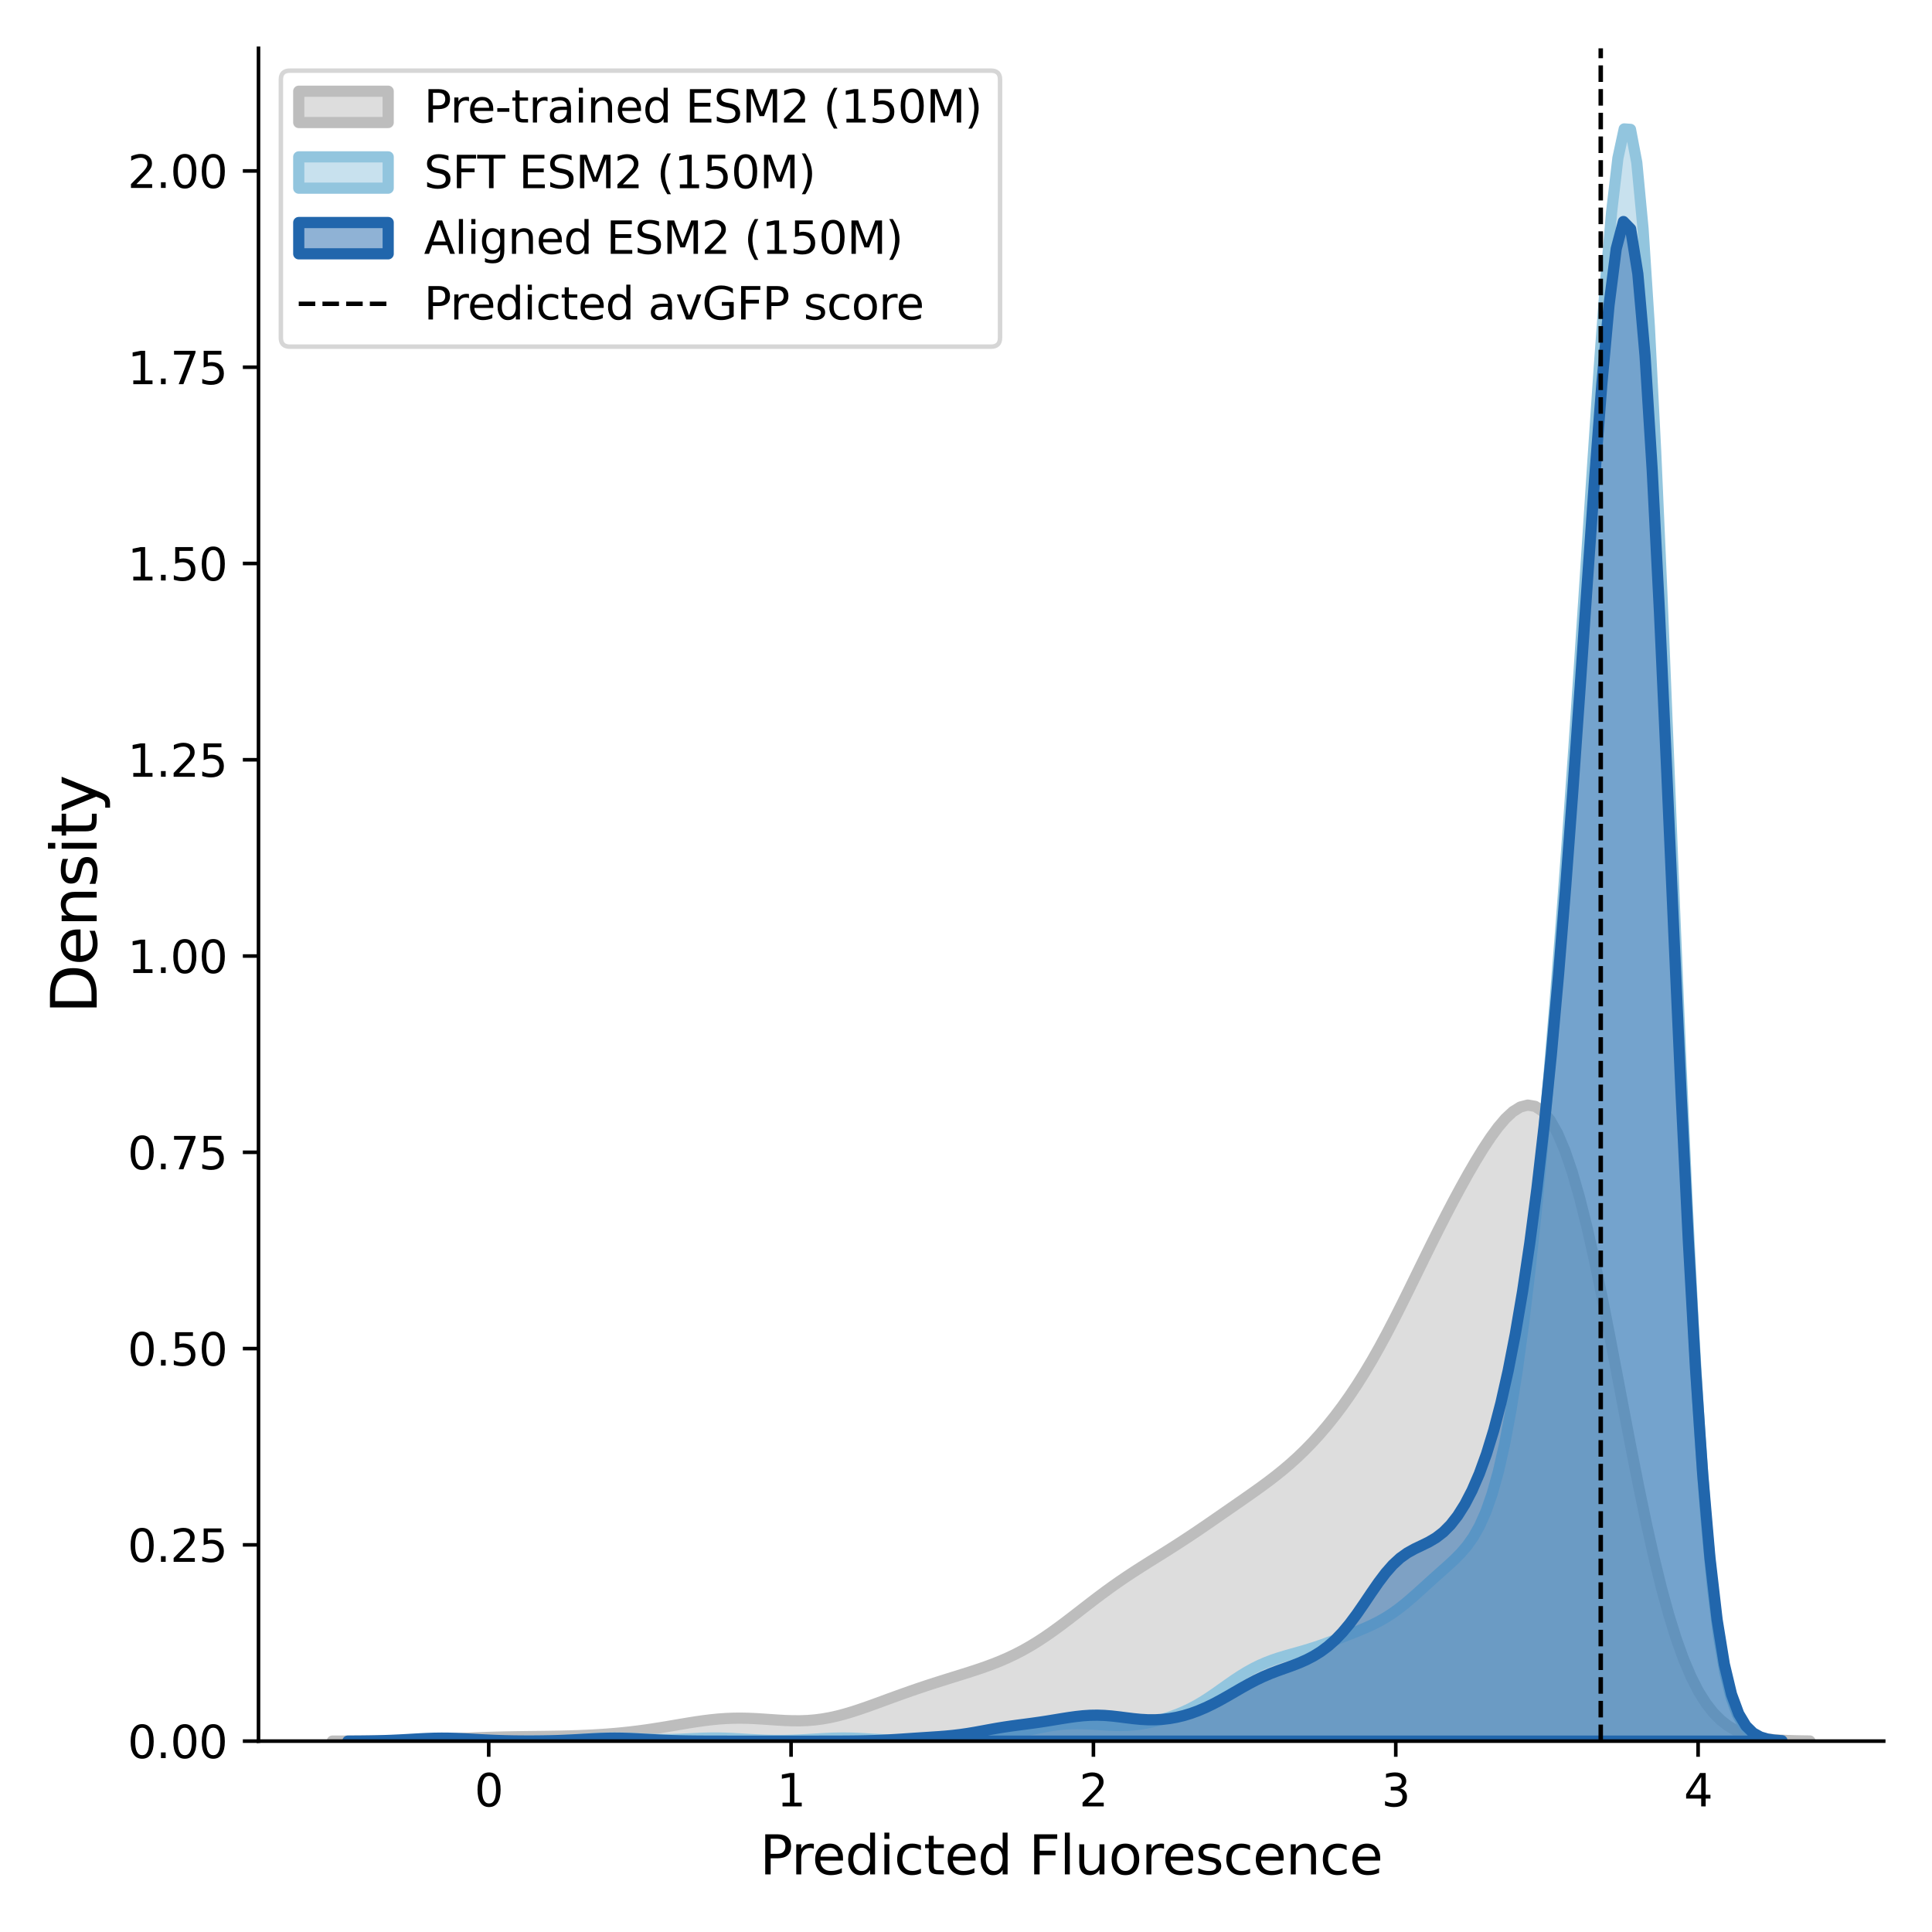 <?xml version="1.0" encoding="utf-8" standalone="no"?>
<!DOCTYPE svg PUBLIC "-//W3C//DTD SVG 1.1//EN"
  "http://www.w3.org/Graphics/SVG/1.1/DTD/svg11.dtd">
<svg xmlns:xlink="http://www.w3.org/1999/xlink" width="432pt" height="432pt" viewBox="0 0 432 432" xmlns="http://www.w3.org/2000/svg" version="1.1">
 <defs>
  <style type="text/css">*{stroke-linejoin: round; stroke-linecap: butt}</style>
 </defs>
 <g id="figure_1">
  <g id="patch_1">
   <path d="M 0 432 
L 432 432 
L 432 0 
L 0 0 
z
" style="fill: #ffffff"/>
  </g>
  <g id="axes_1">
   <g id="patch_2">
    <path d="M 57.8 389.32 
L 421.2 389.32 
L 421.2 10.8 
L 57.8 10.8 
z
" style="fill: #ffffff"/>
   </g>
   <g id="PolyCollection_1">
    <defs>
     <path id="m5c0a261751" d="M 74.318 -42.685 
L 74.318 -42.68 
L 75.978 -42.68 
L 77.638 -42.68 
L 79.299 -42.68 
L 80.959 -42.68 
L 82.619 -42.68 
L 84.279 -42.68 
L 85.939 -42.68 
L 87.599 -42.68 
L 89.259 -42.68 
L 90.919 -42.68 
L 92.579 -42.68 
L 94.24 -42.68 
L 95.9 -42.68 
L 97.56 -42.68 
L 99.22 -42.68 
L 100.88 -42.68 
L 102.54 -42.68 
L 104.2 -42.68 
L 105.86 -42.68 
L 107.521 -42.68 
L 109.181 -42.68 
L 110.841 -42.68 
L 112.501 -42.68 
L 114.161 -42.68 
L 115.821 -42.68 
L 117.481 -42.68 
L 119.141 -42.68 
L 120.802 -42.68 
L 122.462 -42.68 
L 124.122 -42.68 
L 125.782 -42.68 
L 127.442 -42.68 
L 129.102 -42.68 
L 130.762 -42.68 
L 132.422 -42.68 
L 134.082 -42.68 
L 135.743 -42.68 
L 137.403 -42.68 
L 139.063 -42.68 
L 140.723 -42.68 
L 142.383 -42.68 
L 144.043 -42.68 
L 145.703 -42.68 
L 147.363 -42.68 
L 149.024 -42.68 
L 150.684 -42.68 
L 152.344 -42.68 
L 154.004 -42.68 
L 155.664 -42.68 
L 157.324 -42.68 
L 158.984 -42.68 
L 160.644 -42.68 
L 162.304 -42.68 
L 163.965 -42.68 
L 165.625 -42.68 
L 167.285 -42.68 
L 168.945 -42.68 
L 170.605 -42.68 
L 172.265 -42.68 
L 173.925 -42.68 
L 175.585 -42.68 
L 177.246 -42.68 
L 178.906 -42.68 
L 180.566 -42.68 
L 182.226 -42.68 
L 183.886 -42.68 
L 185.546 -42.68 
L 187.206 -42.68 
L 188.866 -42.68 
L 190.526 -42.68 
L 192.187 -42.68 
L 193.847 -42.68 
L 195.507 -42.68 
L 197.167 -42.68 
L 198.827 -42.68 
L 200.487 -42.68 
L 202.147 -42.68 
L 203.807 -42.68 
L 205.468 -42.68 
L 207.128 -42.68 
L 208.788 -42.68 
L 210.448 -42.68 
L 212.108 -42.68 
L 213.768 -42.68 
L 215.428 -42.68 
L 217.088 -42.68 
L 218.749 -42.68 
L 220.409 -42.68 
L 222.069 -42.68 
L 223.729 -42.68 
L 225.389 -42.68 
L 227.049 -42.68 
L 228.709 -42.68 
L 230.369 -42.68 
L 232.029 -42.68 
L 233.69 -42.68 
L 235.35 -42.68 
L 237.01 -42.68 
L 238.67 -42.68 
L 240.33 -42.68 
L 241.99 -42.68 
L 243.65 -42.68 
L 245.31 -42.68 
L 246.971 -42.68 
L 248.631 -42.68 
L 250.291 -42.68 
L 251.951 -42.68 
L 253.611 -42.68 
L 255.271 -42.68 
L 256.931 -42.68 
L 258.591 -42.68 
L 260.251 -42.68 
L 261.912 -42.68 
L 263.572 -42.68 
L 265.232 -42.68 
L 266.892 -42.68 
L 268.552 -42.68 
L 270.212 -42.68 
L 271.872 -42.68 
L 273.532 -42.68 
L 275.193 -42.68 
L 276.853 -42.68 
L 278.513 -42.68 
L 280.173 -42.68 
L 281.833 -42.68 
L 283.493 -42.68 
L 285.153 -42.68 
L 286.813 -42.68 
L 288.474 -42.68 
L 290.134 -42.68 
L 291.794 -42.68 
L 293.454 -42.68 
L 295.114 -42.68 
L 296.774 -42.68 
L 298.434 -42.68 
L 300.094 -42.68 
L 301.754 -42.68 
L 303.415 -42.68 
L 305.075 -42.68 
L 306.735 -42.68 
L 308.395 -42.68 
L 310.055 -42.68 
L 311.715 -42.68 
L 313.375 -42.68 
L 315.035 -42.68 
L 316.696 -42.68 
L 318.356 -42.68 
L 320.016 -42.68 
L 321.676 -42.68 
L 323.336 -42.68 
L 324.996 -42.68 
L 326.656 -42.68 
L 328.316 -42.68 
L 329.976 -42.68 
L 331.637 -42.68 
L 333.297 -42.68 
L 334.957 -42.68 
L 336.617 -42.68 
L 338.277 -42.68 
L 339.937 -42.68 
L 341.597 -42.68 
L 343.257 -42.68 
L 344.918 -42.68 
L 346.578 -42.68 
L 348.238 -42.68 
L 349.898 -42.68 
L 351.558 -42.68 
L 353.218 -42.68 
L 354.878 -42.68 
L 356.538 -42.68 
L 358.198 -42.68 
L 359.859 -42.68 
L 361.519 -42.68 
L 363.179 -42.68 
L 364.839 -42.68 
L 366.499 -42.68 
L 368.159 -42.68 
L 369.819 -42.68 
L 371.479 -42.68 
L 373.14 -42.68 
L 374.8 -42.68 
L 376.46 -42.68 
L 378.12 -42.68 
L 379.78 -42.68 
L 381.44 -42.68 
L 383.1 -42.68 
L 384.76 -42.68 
L 386.421 -42.68 
L 388.081 -42.68 
L 389.741 -42.68 
L 391.401 -42.68 
L 393.061 -42.68 
L 394.721 -42.68 
L 396.381 -42.68 
L 398.041 -42.68 
L 399.701 -42.68 
L 401.362 -42.68 
L 403.022 -42.68 
L 404.682 -42.68 
L 404.682 -42.711 
L 404.682 -42.711 
L 403.022 -42.732 
L 401.362 -42.766 
L 399.701 -42.819 
L 398.041 -42.9 
L 396.381 -43.023 
L 394.721 -43.205 
L 393.061 -43.47 
L 391.401 -43.847 
L 389.741 -44.375 
L 388.081 -45.099 
L 386.421 -46.074 
L 384.76 -47.362 
L 383.1 -49.033 
L 381.44 -51.158 
L 379.78 -53.812 
L 378.12 -57.064 
L 376.46 -60.975 
L 374.8 -65.591 
L 373.14 -70.937 
L 371.479 -77.014 
L 369.819 -83.793 
L 368.159 -91.213 
L 366.499 -99.18 
L 364.839 -107.571 
L 363.179 -116.234 
L 361.519 -125.002 
L 359.859 -133.691 
L 358.198 -142.117 
L 356.538 -150.102 
L 354.878 -157.483 
L 353.218 -164.121 
L 351.558 -169.905 
L 349.898 -174.762 
L 348.238 -178.649 
L 346.578 -181.565 
L 344.918 -183.536 
L 343.257 -184.621 
L 341.597 -184.899 
L 339.937 -184.466 
L 338.277 -183.424 
L 336.617 -181.879 
L 334.957 -179.927 
L 333.297 -177.656 
L 331.637 -175.138 
L 329.976 -172.429 
L 328.316 -169.571 
L 326.656 -166.59 
L 324.996 -163.506 
L 323.336 -160.33 
L 321.676 -157.074 
L 320.016 -153.751 
L 318.356 -150.381 
L 316.696 -146.987 
L 315.035 -143.597 
L 313.375 -140.242 
L 311.715 -136.954 
L 310.055 -133.763 
L 308.395 -130.691 
L 306.735 -127.757 
L 305.075 -124.972 
L 303.415 -122.338 
L 301.754 -119.855 
L 300.094 -117.517 
L 298.434 -115.318 
L 296.774 -113.251 
L 295.114 -111.309 
L 293.454 -109.486 
L 291.794 -107.778 
L 290.134 -106.177 
L 288.474 -104.677 
L 286.813 -103.266 
L 285.153 -101.934 
L 283.493 -100.665 
L 281.833 -99.444 
L 280.173 -98.258 
L 278.513 -97.093 
L 276.853 -95.938 
L 275.193 -94.786 
L 273.532 -93.636 
L 271.872 -92.487 
L 270.212 -91.343 
L 268.552 -90.208 
L 266.892 -89.087 
L 265.232 -87.985 
L 263.572 -86.902 
L 261.912 -85.839 
L 260.251 -84.791 
L 258.591 -83.753 
L 256.931 -82.716 
L 255.271 -81.669 
L 253.611 -80.604 
L 251.951 -79.511 
L 250.291 -78.382 
L 248.631 -77.216 
L 246.971 -76.01 
L 245.31 -74.769 
L 243.65 -73.501 
L 241.99 -72.217 
L 240.33 -70.929 
L 238.67 -69.652 
L 237.01 -68.403 
L 235.35 -67.196 
L 233.69 -66.043 
L 232.029 -64.954 
L 230.369 -63.938 
L 228.709 -62.998 
L 227.049 -62.134 
L 225.389 -61.343 
L 223.729 -60.62 
L 222.069 -59.957 
L 220.409 -59.344 
L 218.749 -58.769 
L 217.088 -58.223 
L 215.428 -57.696 
L 213.768 -57.178 
L 212.108 -56.662 
L 210.448 -56.142 
L 208.788 -55.612 
L 207.128 -55.071 
L 205.468 -54.515 
L 203.807 -53.945 
L 202.147 -53.361 
L 200.487 -52.765 
L 198.827 -52.159 
L 197.167 -51.549 
L 195.507 -50.943 
L 193.847 -50.347 
L 192.187 -49.774 
L 190.526 -49.234 
L 188.866 -48.741 
L 187.206 -48.304 
L 185.546 -47.935 
L 183.886 -47.641 
L 182.226 -47.427 
L 180.566 -47.291 
L 178.906 -47.23 
L 177.246 -47.234 
L 175.585 -47.29 
L 173.925 -47.384 
L 172.265 -47.497 
L 170.605 -47.612 
L 168.945 -47.713 
L 167.285 -47.785 
L 165.625 -47.817 
L 163.965 -47.802 
L 162.304 -47.737 
L 160.644 -47.621 
L 158.984 -47.457 
L 157.324 -47.253 
L 155.664 -47.016 
L 154.004 -46.754 
L 152.344 -46.476 
L 150.684 -46.193 
L 149.024 -45.911 
L 147.363 -45.638 
L 145.703 -45.379 
L 144.043 -45.138 
L 142.383 -44.918 
L 140.723 -44.72 
L 139.063 -44.544 
L 137.403 -44.39 
L 135.743 -44.257 
L 134.082 -44.144 
L 132.422 -44.048 
L 130.762 -43.969 
L 129.102 -43.903 
L 127.442 -43.851 
L 125.782 -43.809 
L 124.122 -43.776 
L 122.462 -43.749 
L 120.802 -43.727 
L 119.141 -43.708 
L 117.481 -43.688 
L 115.821 -43.665 
L 114.161 -43.639 
L 112.501 -43.606 
L 110.841 -43.566 
L 109.181 -43.518 
L 107.521 -43.463 
L 105.86 -43.402 
L 104.2 -43.335 
L 102.54 -43.266 
L 100.88 -43.195 
L 99.22 -43.125 
L 97.56 -43.058 
L 95.9 -42.995 
L 94.24 -42.938 
L 92.579 -42.887 
L 90.919 -42.843 
L 89.259 -42.806 
L 87.599 -42.776 
L 85.939 -42.751 
L 84.279 -42.732 
L 82.619 -42.717 
L 80.959 -42.706 
L 79.299 -42.698 
L 77.638 -42.692 
L 75.978 -42.688 
L 74.318 -42.685 
z
" style="stroke: #bdbdbd; stroke-width: 2.5"/>
    </defs>
    <g clip-path="url(#p38103e8263)">
     <use xlink:href="#m5c0a261751" x="0" y="432" style="fill: #bdbdbd; fill-opacity: 0.5; stroke: #bdbdbd; stroke-width: 2.5"/>
    </g>
   </g>
   <g id="PolyCollection_2">
    <defs>
     <path id="m4658ae4998" d="M 117.125 -42.688 
L 117.125 -42.68 
L 118.531 -42.68 
L 119.937 -42.68 
L 121.343 -42.68 
L 122.749 -42.68 
L 124.155 -42.68 
L 125.561 -42.68 
L 126.967 -42.68 
L 128.373 -42.68 
L 129.779 -42.68 
L 131.185 -42.68 
L 132.591 -42.68 
L 133.997 -42.68 
L 135.403 -42.68 
L 136.809 -42.68 
L 138.215 -42.68 
L 139.621 -42.68 
L 141.027 -42.68 
L 142.433 -42.68 
L 143.839 -42.68 
L 145.245 -42.68 
L 146.651 -42.68 
L 148.057 -42.68 
L 149.463 -42.68 
L 150.869 -42.68 
L 152.275 -42.68 
L 153.681 -42.68 
L 155.087 -42.68 
L 156.493 -42.68 
L 157.899 -42.68 
L 159.305 -42.68 
L 160.711 -42.68 
L 162.117 -42.68 
L 163.523 -42.68 
L 164.929 -42.68 
L 166.335 -42.68 
L 167.741 -42.68 
L 169.147 -42.68 
L 170.553 -42.68 
L 171.959 -42.68 
L 173.365 -42.68 
L 174.771 -42.68 
L 176.177 -42.68 
L 177.583 -42.68 
L 178.989 -42.68 
L 180.395 -42.68 
L 181.801 -42.68 
L 183.207 -42.68 
L 184.613 -42.68 
L 186.019 -42.68 
L 187.425 -42.68 
L 188.831 -42.68 
L 190.237 -42.68 
L 191.644 -42.68 
L 193.05 -42.68 
L 194.456 -42.68 
L 195.862 -42.68 
L 197.268 -42.68 
L 198.674 -42.68 
L 200.08 -42.68 
L 201.486 -42.68 
L 202.892 -42.68 
L 204.298 -42.68 
L 205.704 -42.68 
L 207.11 -42.68 
L 208.516 -42.68 
L 209.922 -42.68 
L 211.328 -42.68 
L 212.734 -42.68 
L 214.14 -42.68 
L 215.546 -42.68 
L 216.952 -42.68 
L 218.358 -42.68 
L 219.764 -42.68 
L 221.17 -42.68 
L 222.576 -42.68 
L 223.982 -42.68 
L 225.388 -42.68 
L 226.794 -42.68 
L 228.2 -42.68 
L 229.606 -42.68 
L 231.012 -42.68 
L 232.418 -42.68 
L 233.824 -42.68 
L 235.23 -42.68 
L 236.636 -42.68 
L 238.042 -42.68 
L 239.448 -42.68 
L 240.854 -42.68 
L 242.26 -42.68 
L 243.666 -42.68 
L 245.072 -42.68 
L 246.478 -42.68 
L 247.884 -42.68 
L 249.29 -42.68 
L 250.696 -42.68 
L 252.102 -42.68 
L 253.508 -42.68 
L 254.914 -42.68 
L 256.32 -42.68 
L 257.726 -42.68 
L 259.132 -42.68 
L 260.538 -42.68 
L 261.944 -42.68 
L 263.35 -42.68 
L 264.756 -42.68 
L 266.162 -42.68 
L 267.568 -42.68 
L 268.974 -42.68 
L 270.38 -42.68 
L 271.786 -42.68 
L 273.192 -42.68 
L 274.598 -42.68 
L 276.004 -42.68 
L 277.41 -42.68 
L 278.816 -42.68 
L 280.222 -42.68 
L 281.628 -42.68 
L 283.034 -42.68 
L 284.44 -42.68 
L 285.846 -42.68 
L 287.252 -42.68 
L 288.658 -42.68 
L 290.064 -42.68 
L 291.47 -42.68 
L 292.876 -42.68 
L 294.282 -42.68 
L 295.688 -42.68 
L 297.094 -42.68 
L 298.5 -42.68 
L 299.906 -42.68 
L 301.312 -42.68 
L 302.718 -42.68 
L 304.124 -42.68 
L 305.53 -42.68 
L 306.936 -42.68 
L 308.342 -42.68 
L 309.748 -42.68 
L 311.154 -42.68 
L 312.56 -42.68 
L 313.966 -42.68 
L 315.372 -42.68 
L 316.778 -42.68 
L 318.184 -42.68 
L 319.59 -42.68 
L 320.996 -42.68 
L 322.402 -42.68 
L 323.808 -42.68 
L 325.214 -42.68 
L 326.62 -42.68 
L 328.026 -42.68 
L 329.432 -42.68 
L 330.838 -42.68 
L 332.244 -42.68 
L 333.65 -42.68 
L 335.056 -42.68 
L 336.462 -42.68 
L 337.868 -42.68 
L 339.274 -42.68 
L 340.68 -42.68 
L 342.086 -42.68 
L 343.492 -42.68 
L 344.898 -42.68 
L 346.304 -42.68 
L 347.71 -42.68 
L 349.116 -42.68 
L 350.522 -42.68 
L 351.928 -42.68 
L 353.334 -42.68 
L 354.74 -42.68 
L 356.146 -42.68 
L 357.552 -42.68 
L 358.958 -42.68 
L 360.364 -42.68 
L 361.77 -42.68 
L 363.176 -42.68 
L 364.582 -42.68 
L 365.988 -42.68 
L 367.394 -42.68 
L 368.8 -42.68 
L 370.206 -42.68 
L 371.612 -42.68 
L 373.018 -42.68 
L 374.424 -42.68 
L 375.83 -42.68 
L 377.236 -42.68 
L 378.642 -42.68 
L 380.048 -42.68 
L 381.455 -42.68 
L 382.861 -42.68 
L 384.267 -42.68 
L 385.673 -42.68 
L 387.079 -42.68 
L 388.485 -42.68 
L 389.891 -42.68 
L 391.297 -42.68 
L 392.703 -42.68 
L 394.109 -42.68 
L 395.515 -42.68 
L 396.921 -42.68 
L 396.921 -42.826 
L 396.921 -42.826 
L 395.515 -42.976 
L 394.109 -43.26 
L 392.703 -43.776 
L 391.297 -44.676 
L 389.891 -46.188 
L 388.485 -48.628 
L 387.079 -52.42 
L 385.673 -58.088 
L 384.267 -66.239 
L 382.861 -77.518 
L 381.455 -92.528 
L 380.048 -111.735 
L 378.642 -135.353 
L 377.236 -163.236 
L 375.83 -194.799 
L 374.424 -228.99 
L 373.018 -264.335 
L 371.612 -299.045 
L 370.206 -331.202 
L 368.8 -358.968 
L 367.394 -380.809 
L 365.988 -395.666 
L 364.582 -403.073 
L 363.176 -403.175 
L 361.77 -396.659 
L 360.364 -384.613 
L 358.958 -368.347 
L 357.552 -349.206 
L 356.146 -328.414 
L 354.74 -306.97 
L 353.334 -285.606 
L 351.928 -264.804 
L 350.522 -244.84 
L 349.116 -225.855 
L 347.71 -207.922 
L 346.304 -191.088 
L 344.898 -175.412 
L 343.492 -160.963 
L 342.086 -147.819 
L 340.68 -136.05 
L 339.274 -125.7 
L 337.868 -116.779 
L 336.462 -109.249 
L 335.056 -103.027 
L 333.65 -97.988 
L 332.244 -93.975 
L 330.838 -90.815 
L 329.432 -88.327 
L 328.026 -86.341 
L 326.62 -84.702 
L 325.214 -83.283 
L 323.808 -81.982 
L 322.402 -80.728 
L 320.996 -79.478 
L 319.59 -78.212 
L 318.184 -76.935 
L 316.778 -75.664 
L 315.372 -74.424 
L 313.966 -73.244 
L 312.56 -72.147 
L 311.154 -71.149 
L 309.748 -70.254 
L 308.342 -69.458 
L 306.936 -68.747 
L 305.53 -68.102 
L 304.124 -67.504 
L 302.718 -66.935 
L 301.312 -66.381 
L 299.906 -65.836 
L 298.5 -65.297 
L 297.094 -64.77 
L 295.688 -64.262 
L 294.282 -63.779 
L 292.876 -63.325 
L 291.47 -62.902 
L 290.064 -62.5 
L 288.658 -62.107 
L 287.252 -61.705 
L 285.846 -61.276 
L 284.44 -60.799 
L 283.034 -60.26 
L 281.628 -59.647 
L 280.222 -58.952 
L 278.816 -58.173 
L 277.41 -57.316 
L 276.004 -56.391 
L 274.598 -55.418 
L 273.192 -54.42 
L 271.786 -53.426 
L 270.38 -52.465 
L 268.974 -51.559 
L 267.568 -50.728 
L 266.162 -49.979 
L 264.756 -49.313 
L 263.35 -48.724 
L 261.944 -48.205 
L 260.538 -47.746 
L 259.132 -47.343 
L 257.726 -46.995 
L 256.32 -46.703 
L 254.914 -46.472 
L 253.508 -46.305 
L 252.102 -46.204 
L 250.696 -46.166 
L 249.29 -46.183 
L 247.884 -46.243 
L 246.478 -46.33 
L 245.072 -46.426 
L 243.666 -46.514 
L 242.26 -46.576 
L 240.854 -46.6 
L 239.448 -46.574 
L 238.042 -46.493 
L 236.636 -46.352 
L 235.23 -46.157 
L 233.824 -45.916 
L 232.418 -45.643 
L 231.012 -45.36 
L 229.606 -45.086 
L 228.2 -44.842 
L 226.794 -44.641 
L 225.388 -44.488 
L 223.982 -44.382 
L 222.576 -44.311 
L 221.17 -44.26 
L 219.764 -44.21 
L 218.358 -44.147 
L 216.952 -44.06 
L 215.546 -43.946 
L 214.14 -43.806 
L 212.734 -43.649 
L 211.328 -43.485 
L 209.922 -43.327 
L 208.516 -43.183 
L 207.11 -43.062 
L 205.704 -42.968 
L 204.298 -42.905 
L 202.892 -42.871 
L 201.486 -42.867 
L 200.08 -42.889 
L 198.674 -42.935 
L 197.268 -43 
L 195.862 -43.078 
L 194.456 -43.162 
L 193.05 -43.243 
L 191.644 -43.311 
L 190.237 -43.358 
L 188.831 -43.378 
L 187.425 -43.369 
L 186.019 -43.332 
L 184.613 -43.271 
L 183.207 -43.194 
L 181.801 -43.109 
L 180.395 -43.026 
L 178.989 -42.951 
L 177.583 -42.891 
L 176.177 -42.85 
L 174.771 -42.831 
L 173.365 -42.833 
L 171.959 -42.857 
L 170.553 -42.902 
L 169.147 -42.965 
L 167.741 -43.042 
L 166.335 -43.126 
L 164.929 -43.21 
L 163.523 -43.285 
L 162.117 -43.342 
L 160.711 -43.375 
L 159.305 -43.38 
L 157.899 -43.357 
L 156.493 -43.311 
L 155.087 -43.248 
L 153.681 -43.18 
L 152.275 -43.117 
L 150.869 -43.068 
L 149.463 -43.04 
L 148.057 -43.038 
L 146.651 -43.063 
L 145.245 -43.109 
L 143.839 -43.171 
L 142.433 -43.239 
L 141.027 -43.303 
L 139.621 -43.352 
L 138.215 -43.379 
L 136.809 -43.378 
L 135.403 -43.348 
L 133.997 -43.294 
L 132.591 -43.22 
L 131.185 -43.136 
L 129.779 -43.048 
L 128.373 -42.965 
L 126.967 -42.891 
L 125.561 -42.83 
L 124.155 -42.782 
L 122.749 -42.746 
L 121.343 -42.721 
L 119.937 -42.705 
L 118.531 -42.694 
L 117.125 -42.688 
z
" style="stroke: #92c5de; stroke-width: 2.5"/>
    </defs>
    <g clip-path="url(#p38103e8263)">
     <use xlink:href="#m4658ae4998" x="0" y="432" style="fill: #92c5de; fill-opacity: 0.5; stroke: #92c5de; stroke-width: 2.5"/>
    </g>
   </g>
   <g id="PolyCollection_3">
    <defs>
     <path id="m8d20a6130c" d="M 77.795 -42.687 
L 77.795 -42.68 
L 79.407 -42.68 
L 81.018 -42.68 
L 82.629 -42.68 
L 84.241 -42.68 
L 85.852 -42.68 
L 87.464 -42.68 
L 89.075 -42.68 
L 90.686 -42.68 
L 92.298 -42.68 
L 93.909 -42.68 
L 95.52 -42.68 
L 97.132 -42.68 
L 98.743 -42.68 
L 100.354 -42.68 
L 101.966 -42.68 
L 103.577 -42.68 
L 105.188 -42.68 
L 106.8 -42.68 
L 108.411 -42.68 
L 110.022 -42.68 
L 111.634 -42.68 
L 113.245 -42.68 
L 114.856 -42.68 
L 116.468 -42.68 
L 118.079 -42.68 
L 119.69 -42.68 
L 121.302 -42.68 
L 122.913 -42.68 
L 124.524 -42.68 
L 126.136 -42.68 
L 127.747 -42.68 
L 129.358 -42.68 
L 130.97 -42.68 
L 132.581 -42.68 
L 134.192 -42.68 
L 135.804 -42.68 
L 137.415 -42.68 
L 139.026 -42.68 
L 140.638 -42.68 
L 142.249 -42.68 
L 143.86 -42.68 
L 145.472 -42.68 
L 147.083 -42.68 
L 148.694 -42.68 
L 150.306 -42.68 
L 151.917 -42.68 
L 153.528 -42.68 
L 155.14 -42.68 
L 156.751 -42.68 
L 158.362 -42.68 
L 159.974 -42.68 
L 161.585 -42.68 
L 163.196 -42.68 
L 164.808 -42.68 
L 166.419 -42.68 
L 168.03 -42.68 
L 169.642 -42.68 
L 171.253 -42.68 
L 172.864 -42.68 
L 174.476 -42.68 
L 176.087 -42.68 
L 177.698 -42.68 
L 179.31 -42.68 
L 180.921 -42.68 
L 182.533 -42.68 
L 184.144 -42.68 
L 185.755 -42.68 
L 187.367 -42.68 
L 188.978 -42.68 
L 190.589 -42.68 
L 192.201 -42.68 
L 193.812 -42.68 
L 195.423 -42.68 
L 197.035 -42.68 
L 198.646 -42.68 
L 200.257 -42.68 
L 201.869 -42.68 
L 203.48 -42.68 
L 205.091 -42.68 
L 206.703 -42.68 
L 208.314 -42.68 
L 209.925 -42.68 
L 211.537 -42.68 
L 213.148 -42.68 
L 214.759 -42.68 
L 216.371 -42.68 
L 217.982 -42.68 
L 219.593 -42.68 
L 221.205 -42.68 
L 222.816 -42.68 
L 224.427 -42.68 
L 226.039 -42.68 
L 227.65 -42.68 
L 229.261 -42.68 
L 230.873 -42.68 
L 232.484 -42.68 
L 234.095 -42.68 
L 235.707 -42.68 
L 237.318 -42.68 
L 238.929 -42.68 
L 240.541 -42.68 
L 242.152 -42.68 
L 243.763 -42.68 
L 245.375 -42.68 
L 246.986 -42.68 
L 248.597 -42.68 
L 250.209 -42.68 
L 251.82 -42.68 
L 253.431 -42.68 
L 255.043 -42.68 
L 256.654 -42.68 
L 258.265 -42.68 
L 259.877 -42.68 
L 261.488 -42.68 
L 263.099 -42.68 
L 264.711 -42.68 
L 266.322 -42.68 
L 267.933 -42.68 
L 269.545 -42.68 
L 271.156 -42.68 
L 272.768 -42.68 
L 274.379 -42.68 
L 275.99 -42.68 
L 277.602 -42.68 
L 279.213 -42.68 
L 280.824 -42.68 
L 282.436 -42.68 
L 284.047 -42.68 
L 285.658 -42.68 
L 287.27 -42.68 
L 288.881 -42.68 
L 290.492 -42.68 
L 292.104 -42.68 
L 293.715 -42.68 
L 295.326 -42.68 
L 296.938 -42.68 
L 298.549 -42.68 
L 300.16 -42.68 
L 301.772 -42.68 
L 303.383 -42.68 
L 304.994 -42.68 
L 306.606 -42.68 
L 308.217 -42.68 
L 309.828 -42.68 
L 311.44 -42.68 
L 313.051 -42.68 
L 314.662 -42.68 
L 316.274 -42.68 
L 317.885 -42.68 
L 319.496 -42.68 
L 321.108 -42.68 
L 322.719 -42.68 
L 324.33 -42.68 
L 325.942 -42.68 
L 327.553 -42.68 
L 329.164 -42.68 
L 330.776 -42.68 
L 332.387 -42.68 
L 333.998 -42.68 
L 335.61 -42.68 
L 337.221 -42.68 
L 338.832 -42.68 
L 340.444 -42.68 
L 342.055 -42.68 
L 343.666 -42.68 
L 345.278 -42.68 
L 346.889 -42.68 
L 348.5 -42.68 
L 350.112 -42.68 
L 351.723 -42.68 
L 353.334 -42.68 
L 354.946 -42.68 
L 356.557 -42.68 
L 358.168 -42.68 
L 359.78 -42.68 
L 361.391 -42.68 
L 363.002 -42.68 
L 364.614 -42.68 
L 366.225 -42.68 
L 367.837 -42.68 
L 369.448 -42.68 
L 371.059 -42.68 
L 372.671 -42.68 
L 374.282 -42.68 
L 375.893 -42.68 
L 377.505 -42.68 
L 379.116 -42.68 
L 380.727 -42.68 
L 382.339 -42.68 
L 383.95 -42.68 
L 385.561 -42.68 
L 387.173 -42.68 
L 388.784 -42.68 
L 390.395 -42.68 
L 392.007 -42.68 
L 393.618 -42.68 
L 395.229 -42.68 
L 396.841 -42.68 
L 398.452 -42.68 
L 398.452 -42.776 
L 398.452 -42.776 
L 396.841 -42.894 
L 395.229 -43.136 
L 393.618 -43.612 
L 392.007 -44.502 
L 390.395 -46.088 
L 388.784 -48.784 
L 387.173 -53.153 
L 385.561 -59.9 
L 383.95 -69.833 
L 382.339 -83.765 
L 380.727 -102.377 
L 379.116 -126.041 
L 377.505 -154.648 
L 375.893 -187.483 
L 374.282 -223.186 
L 372.671 -259.829 
L 371.059 -295.124 
L 369.448 -326.706 
L 367.837 -352.454 
L 366.225 -370.779 
L 364.614 -380.812 
L 363.002 -382.465 
L 361.391 -376.369 
L 359.78 -363.71 
L 358.168 -346.008 
L 356.557 -324.898 
L 354.946 -301.938 
L 353.334 -278.474 
L 351.723 -255.564 
L 350.112 -233.958 
L 348.5 -214.111 
L 346.889 -196.231 
L 345.278 -180.335 
L 343.666 -166.315 
L 342.055 -153.996 
L 340.444 -143.19 
L 338.832 -133.729 
L 337.221 -125.475 
L 335.61 -118.319 
L 333.998 -112.164 
L 332.387 -106.918 
L 330.776 -102.48 
L 329.164 -98.752 
L 327.553 -95.646 
L 325.942 -93.089 
L 324.33 -91.026 
L 322.719 -89.406 
L 321.108 -88.164 
L 319.496 -87.211 
L 317.885 -86.422 
L 316.274 -85.653 
L 314.662 -84.755 
L 313.051 -83.601 
L 311.44 -82.113 
L 309.828 -80.278 
L 308.217 -78.145 
L 306.606 -75.817 
L 304.994 -73.421 
L 303.383 -71.089 
L 301.772 -68.923 
L 300.16 -66.989 
L 298.549 -65.314 
L 296.938 -63.892 
L 295.326 -62.697 
L 293.715 -61.698 
L 292.104 -60.862 
L 290.492 -60.152 
L 288.881 -59.53 
L 287.27 -58.954 
L 285.658 -58.378 
L 284.047 -57.761 
L 282.436 -57.075 
L 280.824 -56.307 
L 279.213 -55.46 
L 277.602 -54.556 
L 275.99 -53.622 
L 274.379 -52.689 
L 272.768 -51.787 
L 271.156 -50.939 
L 269.545 -50.165 
L 267.933 -49.478 
L 266.322 -48.887 
L 264.711 -48.397 
L 263.099 -48.01 
L 261.488 -47.725 
L 259.877 -47.54 
L 258.265 -47.454 
L 256.654 -47.46 
L 255.043 -47.55 
L 253.431 -47.706 
L 251.82 -47.904 
L 250.209 -48.112 
L 248.597 -48.296 
L 246.986 -48.427 
L 245.375 -48.484 
L 243.763 -48.458 
L 242.152 -48.352 
L 240.541 -48.177 
L 238.929 -47.953 
L 237.318 -47.698 
L 235.707 -47.432 
L 234.095 -47.17 
L 232.484 -46.923 
L 230.873 -46.695 
L 229.261 -46.48 
L 227.65 -46.269 
L 226.039 -46.05 
L 224.427 -45.811 
L 222.816 -45.546 
L 221.205 -45.258 
L 219.593 -44.959 
L 217.982 -44.666 
L 216.371 -44.396 
L 214.759 -44.161 
L 213.148 -43.968 
L 211.537 -43.812 
L 209.925 -43.686 
L 208.314 -43.577 
L 206.703 -43.473 
L 205.091 -43.367 
L 203.48 -43.259 
L 201.869 -43.15 
L 200.257 -43.046 
L 198.646 -42.952 
L 197.035 -42.873 
L 195.423 -42.81 
L 193.812 -42.764 
L 192.201 -42.731 
L 190.589 -42.709 
L 188.978 -42.696 
L 187.367 -42.688 
L 185.755 -42.684 
L 184.144 -42.682 
L 182.533 -42.681 
L 180.921 -42.68 
L 179.31 -42.68 
L 177.698 -42.68 
L 176.087 -42.68 
L 174.476 -42.68 
L 172.864 -42.68 
L 171.253 -42.68 
L 169.642 -42.68 
L 168.03 -42.68 
L 166.419 -42.68 
L 164.808 -42.68 
L 163.196 -42.681 
L 161.585 -42.682 
L 159.974 -42.684 
L 158.362 -42.688 
L 156.751 -42.696 
L 155.14 -42.709 
L 153.528 -42.73 
L 151.917 -42.762 
L 150.306 -42.808 
L 148.694 -42.868 
L 147.083 -42.944 
L 145.472 -43.032 
L 143.86 -43.124 
L 142.249 -43.213 
L 140.638 -43.286 
L 139.026 -43.335 
L 137.415 -43.352 
L 135.804 -43.333 
L 134.192 -43.283 
L 132.581 -43.209 
L 130.97 -43.12 
L 129.358 -43.027 
L 127.747 -42.94 
L 126.136 -42.865 
L 124.524 -42.806 
L 122.913 -42.762 
L 121.302 -42.733 
L 119.69 -42.717 
L 118.079 -42.712 
L 116.468 -42.719 
L 114.856 -42.737 
L 113.245 -42.768 
L 111.634 -42.814 
L 110.022 -42.876 
L 108.411 -42.953 
L 106.8 -43.041 
L 105.188 -43.134 
L 103.577 -43.221 
L 101.966 -43.293 
L 100.354 -43.338 
L 98.743 -43.351 
L 97.132 -43.33 
L 95.52 -43.277 
L 93.909 -43.2 
L 92.298 -43.111 
L 90.686 -43.018 
L 89.075 -42.932 
L 87.464 -42.858 
L 85.852 -42.8 
L 84.241 -42.756 
L 82.629 -42.726 
L 81.018 -42.706 
L 79.407 -42.694 
L 77.795 -42.687 
z
" style="stroke: #2166ac; stroke-width: 2.5"/>
    </defs>
    <g clip-path="url(#p38103e8263)">
     <use xlink:href="#m8d20a6130c" x="0" y="432" style="fill: #2166ac; fill-opacity: 0.5; stroke: #2166ac; stroke-width: 2.5"/>
    </g>
   </g>
   <g id="matplotlib.axis_1">
    <g id="xtick_1">
     <g id="line2d_1">
      <defs>
       <path id="mab6d4fec6f" d="M 0 0 
L 0 3.5 
" style="stroke: #000000; stroke-width: 0.8"/>
      </defs>
      <g>
       <use xlink:href="#mab6d4fec6f" x="109.279" y="389.32" style="stroke: #000000; stroke-width: 0.8"/>
      </g>
     </g>
     <g id="text_1">
      <!-- 0 -->
      <g transform="translate(106.098 403.918) scale(0.1 -0.1)">
       <defs>
        <path id="DejaVuSans-30" d="M 2034 4250 
Q 1547 4250 1301 3770 
Q 1056 3291 1056 2328 
Q 1056 1369 1301 889 
Q 1547 409 2034 409 
Q 2525 409 2770 889 
Q 3016 1369 3016 2328 
Q 3016 3291 2770 3770 
Q 2525 4250 2034 4250 
z
M 2034 4750 
Q 2819 4750 3233 4129 
Q 3647 3509 3647 2328 
Q 3647 1150 3233 529 
Q 2819 -91 2034 -91 
Q 1250 -91 836 529 
Q 422 1150 422 2328 
Q 422 3509 836 4129 
Q 1250 4750 2034 4750 
z
" transform="scale(0.016)"/>
       </defs>
       <use xlink:href="#DejaVuSans-30"/>
      </g>
     </g>
    </g>
    <g id="xtick_2">
     <g id="line2d_2">
      <g>
       <use xlink:href="#mab6d4fec6f" x="176.885" y="389.32" style="stroke: #000000; stroke-width: 0.8"/>
      </g>
     </g>
     <g id="text_2">
      <!-- 1 -->
      <g transform="translate(173.704 403.918) scale(0.1 -0.1)">
       <defs>
        <path id="DejaVuSans-31" d="M 794 531 
L 1825 531 
L 1825 4091 
L 703 3866 
L 703 4441 
L 1819 4666 
L 2450 4666 
L 2450 531 
L 3481 531 
L 3481 0 
L 794 0 
L 794 531 
z
" transform="scale(0.016)"/>
       </defs>
       <use xlink:href="#DejaVuSans-31"/>
      </g>
     </g>
    </g>
    <g id="xtick_3">
     <g id="line2d_3">
      <g>
       <use xlink:href="#mab6d4fec6f" x="244.491" y="389.32" style="stroke: #000000; stroke-width: 0.8"/>
      </g>
     </g>
     <g id="text_3">
      <!-- 2 -->
      <g transform="translate(241.31 403.918) scale(0.1 -0.1)">
       <defs>
        <path id="DejaVuSans-32" d="M 1228 531 
L 3431 531 
L 3431 0 
L 469 0 
L 469 531 
Q 828 903 1448 1529 
Q 2069 2156 2228 2338 
Q 2531 2678 2651 2914 
Q 2772 3150 2772 3378 
Q 2772 3750 2511 3984 
Q 2250 4219 1831 4219 
Q 1534 4219 1204 4116 
Q 875 4013 500 3803 
L 500 4441 
Q 881 4594 1212 4672 
Q 1544 4750 1819 4750 
Q 2544 4750 2975 4387 
Q 3406 4025 3406 3419 
Q 3406 3131 3298 2873 
Q 3191 2616 2906 2266 
Q 2828 2175 2409 1742 
Q 1991 1309 1228 531 
z
" transform="scale(0.016)"/>
       </defs>
       <use xlink:href="#DejaVuSans-32"/>
      </g>
     </g>
    </g>
    <g id="xtick_4">
     <g id="line2d_4">
      <g>
       <use xlink:href="#mab6d4fec6f" x="312.097" y="389.32" style="stroke: #000000; stroke-width: 0.8"/>
      </g>
     </g>
     <g id="text_4">
      <!-- 3 -->
      <g transform="translate(308.915 403.918) scale(0.1 -0.1)">
       <defs>
        <path id="DejaVuSans-33" d="M 2597 2516 
Q 3050 2419 3304 2112 
Q 3559 1806 3559 1356 
Q 3559 666 3084 287 
Q 2609 -91 1734 -91 
Q 1441 -91 1130 -33 
Q 819 25 488 141 
L 488 750 
Q 750 597 1062 519 
Q 1375 441 1716 441 
Q 2309 441 2620 675 
Q 2931 909 2931 1356 
Q 2931 1769 2642 2001 
Q 2353 2234 1838 2234 
L 1294 2234 
L 1294 2753 
L 1863 2753 
Q 2328 2753 2575 2939 
Q 2822 3125 2822 3475 
Q 2822 3834 2567 4026 
Q 2313 4219 1838 4219 
Q 1578 4219 1281 4162 
Q 984 4106 628 3988 
L 628 4550 
Q 988 4650 1302 4700 
Q 1616 4750 1894 4750 
Q 2613 4750 3031 4423 
Q 3450 4097 3450 3541 
Q 3450 3153 3228 2886 
Q 3006 2619 2597 2516 
z
" transform="scale(0.016)"/>
       </defs>
       <use xlink:href="#DejaVuSans-33"/>
      </g>
     </g>
    </g>
    <g id="xtick_5">
     <g id="line2d_5">
      <g>
       <use xlink:href="#mab6d4fec6f" x="379.702" y="389.32" style="stroke: #000000; stroke-width: 0.8"/>
      </g>
     </g>
     <g id="text_5">
      <!-- 4 -->
      <g transform="translate(376.521 403.918) scale(0.1 -0.1)">
       <defs>
        <path id="DejaVuSans-34" d="M 2419 4116 
L 825 1625 
L 2419 1625 
L 2419 4116 
z
M 2253 4666 
L 3047 4666 
L 3047 1625 
L 3713 1625 
L 3713 1100 
L 3047 1100 
L 3047 0 
L 2419 0 
L 2419 1100 
L 313 1100 
L 313 1709 
L 2253 4666 
z
" transform="scale(0.016)"/>
       </defs>
       <use xlink:href="#DejaVuSans-34"/>
      </g>
     </g>
    </g>
    <g id="text_6">
     <!-- Predicted Fluorescence -->
     <g transform="translate(169.904 419.116) scale(0.12 -0.12)">
      <defs>
       <path id="DejaVuSans-50" d="M 1259 4147 
L 1259 2394 
L 2053 2394 
Q 2494 2394 2734 2622 
Q 2975 2850 2975 3272 
Q 2975 3691 2734 3919 
Q 2494 4147 2053 4147 
L 1259 4147 
z
M 628 4666 
L 2053 4666 
Q 2838 4666 3239 4311 
Q 3641 3956 3641 3272 
Q 3641 2581 3239 2228 
Q 2838 1875 2053 1875 
L 1259 1875 
L 1259 0 
L 628 0 
L 628 4666 
z
" transform="scale(0.016)"/>
       <path id="DejaVuSans-72" d="M 2631 2963 
Q 2534 3019 2420 3045 
Q 2306 3072 2169 3072 
Q 1681 3072 1420 2755 
Q 1159 2438 1159 1844 
L 1159 0 
L 581 0 
L 581 3500 
L 1159 3500 
L 1159 2956 
Q 1341 3275 1631 3429 
Q 1922 3584 2338 3584 
Q 2397 3584 2469 3576 
Q 2541 3569 2628 3553 
L 2631 2963 
z
" transform="scale(0.016)"/>
       <path id="DejaVuSans-65" d="M 3597 1894 
L 3597 1613 
L 953 1613 
Q 991 1019 1311 708 
Q 1631 397 2203 397 
Q 2534 397 2845 478 
Q 3156 559 3463 722 
L 3463 178 
Q 3153 47 2828 -22 
Q 2503 -91 2169 -91 
Q 1331 -91 842 396 
Q 353 884 353 1716 
Q 353 2575 817 3079 
Q 1281 3584 2069 3584 
Q 2775 3584 3186 3129 
Q 3597 2675 3597 1894 
z
M 3022 2063 
Q 3016 2534 2758 2815 
Q 2500 3097 2075 3097 
Q 1594 3097 1305 2825 
Q 1016 2553 972 2059 
L 3022 2063 
z
" transform="scale(0.016)"/>
       <path id="DejaVuSans-64" d="M 2906 2969 
L 2906 4863 
L 3481 4863 
L 3481 0 
L 2906 0 
L 2906 525 
Q 2725 213 2448 61 
Q 2172 -91 1784 -91 
Q 1150 -91 751 415 
Q 353 922 353 1747 
Q 353 2572 751 3078 
Q 1150 3584 1784 3584 
Q 2172 3584 2448 3432 
Q 2725 3281 2906 2969 
z
M 947 1747 
Q 947 1113 1208 752 
Q 1469 391 1925 391 
Q 2381 391 2643 752 
Q 2906 1113 2906 1747 
Q 2906 2381 2643 2742 
Q 2381 3103 1925 3103 
Q 1469 3103 1208 2742 
Q 947 2381 947 1747 
z
" transform="scale(0.016)"/>
       <path id="DejaVuSans-69" d="M 603 3500 
L 1178 3500 
L 1178 0 
L 603 0 
L 603 3500 
z
M 603 4863 
L 1178 4863 
L 1178 4134 
L 603 4134 
L 603 4863 
z
" transform="scale(0.016)"/>
       <path id="DejaVuSans-63" d="M 3122 3366 
L 3122 2828 
Q 2878 2963 2633 3030 
Q 2388 3097 2138 3097 
Q 1578 3097 1268 2742 
Q 959 2388 959 1747 
Q 959 1106 1268 751 
Q 1578 397 2138 397 
Q 2388 397 2633 464 
Q 2878 531 3122 666 
L 3122 134 
Q 2881 22 2623 -34 
Q 2366 -91 2075 -91 
Q 1284 -91 818 406 
Q 353 903 353 1747 
Q 353 2603 823 3093 
Q 1294 3584 2113 3584 
Q 2378 3584 2631 3529 
Q 2884 3475 3122 3366 
z
" transform="scale(0.016)"/>
       <path id="DejaVuSans-74" d="M 1172 4494 
L 1172 3500 
L 2356 3500 
L 2356 3053 
L 1172 3053 
L 1172 1153 
Q 1172 725 1289 603 
Q 1406 481 1766 481 
L 2356 481 
L 2356 0 
L 1766 0 
Q 1100 0 847 248 
Q 594 497 594 1153 
L 594 3053 
L 172 3053 
L 172 3500 
L 594 3500 
L 594 4494 
L 1172 4494 
z
" transform="scale(0.016)"/>
       <path id="DejaVuSans-20" transform="scale(0.016)"/>
       <path id="DejaVuSans-46" d="M 628 4666 
L 3309 4666 
L 3309 4134 
L 1259 4134 
L 1259 2759 
L 3109 2759 
L 3109 2228 
L 1259 2228 
L 1259 0 
L 628 0 
L 628 4666 
z
" transform="scale(0.016)"/>
       <path id="DejaVuSans-6c" d="M 603 4863 
L 1178 4863 
L 1178 0 
L 603 0 
L 603 4863 
z
" transform="scale(0.016)"/>
       <path id="DejaVuSans-75" d="M 544 1381 
L 544 3500 
L 1119 3500 
L 1119 1403 
Q 1119 906 1312 657 
Q 1506 409 1894 409 
Q 2359 409 2629 706 
Q 2900 1003 2900 1516 
L 2900 3500 
L 3475 3500 
L 3475 0 
L 2900 0 
L 2900 538 
Q 2691 219 2414 64 
Q 2138 -91 1772 -91 
Q 1169 -91 856 284 
Q 544 659 544 1381 
z
M 1991 3584 
L 1991 3584 
z
" transform="scale(0.016)"/>
       <path id="DejaVuSans-6f" d="M 1959 3097 
Q 1497 3097 1228 2736 
Q 959 2375 959 1747 
Q 959 1119 1226 758 
Q 1494 397 1959 397 
Q 2419 397 2687 759 
Q 2956 1122 2956 1747 
Q 2956 2369 2687 2733 
Q 2419 3097 1959 3097 
z
M 1959 3584 
Q 2709 3584 3137 3096 
Q 3566 2609 3566 1747 
Q 3566 888 3137 398 
Q 2709 -91 1959 -91 
Q 1206 -91 779 398 
Q 353 888 353 1747 
Q 353 2609 779 3096 
Q 1206 3584 1959 3584 
z
" transform="scale(0.016)"/>
       <path id="DejaVuSans-73" d="M 2834 3397 
L 2834 2853 
Q 2591 2978 2328 3040 
Q 2066 3103 1784 3103 
Q 1356 3103 1142 2972 
Q 928 2841 928 2578 
Q 928 2378 1081 2264 
Q 1234 2150 1697 2047 
L 1894 2003 
Q 2506 1872 2764 1633 
Q 3022 1394 3022 966 
Q 3022 478 2636 193 
Q 2250 -91 1575 -91 
Q 1294 -91 989 -36 
Q 684 19 347 128 
L 347 722 
Q 666 556 975 473 
Q 1284 391 1588 391 
Q 1994 391 2212 530 
Q 2431 669 2431 922 
Q 2431 1156 2273 1281 
Q 2116 1406 1581 1522 
L 1381 1569 
Q 847 1681 609 1914 
Q 372 2147 372 2553 
Q 372 3047 722 3315 
Q 1072 3584 1716 3584 
Q 2034 3584 2315 3537 
Q 2597 3491 2834 3397 
z
" transform="scale(0.016)"/>
       <path id="DejaVuSans-6e" d="M 3513 2113 
L 3513 0 
L 2938 0 
L 2938 2094 
Q 2938 2591 2744 2837 
Q 2550 3084 2163 3084 
Q 1697 3084 1428 2787 
Q 1159 2491 1159 1978 
L 1159 0 
L 581 0 
L 581 3500 
L 1159 3500 
L 1159 2956 
Q 1366 3272 1645 3428 
Q 1925 3584 2291 3584 
Q 2894 3584 3203 3211 
Q 3513 2838 3513 2113 
z
" transform="scale(0.016)"/>
      </defs>
      <use xlink:href="#DejaVuSans-50"/>
      <use xlink:href="#DejaVuSans-72" x="58.553"/>
      <use xlink:href="#DejaVuSans-65" x="97.416"/>
      <use xlink:href="#DejaVuSans-64" x="158.939"/>
      <use xlink:href="#DejaVuSans-69" x="222.416"/>
      <use xlink:href="#DejaVuSans-63" x="250.199"/>
      <use xlink:href="#DejaVuSans-74" x="305.18"/>
      <use xlink:href="#DejaVuSans-65" x="344.389"/>
      <use xlink:href="#DejaVuSans-64" x="405.912"/>
      <use xlink:href="#DejaVuSans-20" x="469.389"/>
      <use xlink:href="#DejaVuSans-46" x="501.176"/>
      <use xlink:href="#DejaVuSans-6c" x="558.695"/>
      <use xlink:href="#DejaVuSans-75" x="586.479"/>
      <use xlink:href="#DejaVuSans-6f" x="649.857"/>
      <use xlink:href="#DejaVuSans-72" x="711.039"/>
      <use xlink:href="#DejaVuSans-65" x="749.902"/>
      <use xlink:href="#DejaVuSans-73" x="811.426"/>
      <use xlink:href="#DejaVuSans-63" x="863.525"/>
      <use xlink:href="#DejaVuSans-65" x="918.506"/>
      <use xlink:href="#DejaVuSans-6e" x="980.029"/>
      <use xlink:href="#DejaVuSans-63" x="1043.408"/>
      <use xlink:href="#DejaVuSans-65" x="1098.389"/>
     </g>
    </g>
   </g>
   <g id="matplotlib.axis_2">
    <g id="ytick_1">
     <g id="line2d_6">
      <defs>
       <path id="m503f196a87" d="M 0 0 
L -3.5 0 
" style="stroke: #000000; stroke-width: 0.8"/>
      </defs>
      <g>
       <use xlink:href="#m503f196a87" x="57.8" y="389.32" style="stroke: #000000; stroke-width: 0.8"/>
      </g>
     </g>
     <g id="text_7">
      <!-- 0.00 -->
      <g transform="translate(28.534 393.119) scale(0.1 -0.1)">
       <defs>
        <path id="DejaVuSans-2e" d="M 684 794 
L 1344 794 
L 1344 0 
L 684 0 
L 684 794 
z
" transform="scale(0.016)"/>
       </defs>
       <use xlink:href="#DejaVuSans-30"/>
       <use xlink:href="#DejaVuSans-2e" x="63.623"/>
       <use xlink:href="#DejaVuSans-30" x="95.41"/>
       <use xlink:href="#DejaVuSans-30" x="159.033"/>
      </g>
     </g>
    </g>
    <g id="ytick_2">
     <g id="line2d_7">
      <g>
       <use xlink:href="#m503f196a87" x="57.8" y="345.433" style="stroke: #000000; stroke-width: 0.8"/>
      </g>
     </g>
     <g id="text_8">
      <!-- 0.25 -->
      <g transform="translate(28.534 349.232) scale(0.1 -0.1)">
       <defs>
        <path id="DejaVuSans-35" d="M 691 4666 
L 3169 4666 
L 3169 4134 
L 1269 4134 
L 1269 2991 
Q 1406 3038 1543 3061 
Q 1681 3084 1819 3084 
Q 2600 3084 3056 2656 
Q 3513 2228 3513 1497 
Q 3513 744 3044 326 
Q 2575 -91 1722 -91 
Q 1428 -91 1123 -41 
Q 819 9 494 109 
L 494 744 
Q 775 591 1075 516 
Q 1375 441 1709 441 
Q 2250 441 2565 725 
Q 2881 1009 2881 1497 
Q 2881 1984 2565 2268 
Q 2250 2553 1709 2553 
Q 1456 2553 1204 2497 
Q 953 2441 691 2322 
L 691 4666 
z
" transform="scale(0.016)"/>
       </defs>
       <use xlink:href="#DejaVuSans-30"/>
       <use xlink:href="#DejaVuSans-2e" x="63.623"/>
       <use xlink:href="#DejaVuSans-32" x="95.41"/>
       <use xlink:href="#DejaVuSans-35" x="159.033"/>
      </g>
     </g>
    </g>
    <g id="ytick_3">
     <g id="line2d_8">
      <g>
       <use xlink:href="#m503f196a87" x="57.8" y="301.546" style="stroke: #000000; stroke-width: 0.8"/>
      </g>
     </g>
     <g id="text_9">
      <!-- 0.50 -->
      <g transform="translate(28.534 305.345) scale(0.1 -0.1)">
       <use xlink:href="#DejaVuSans-30"/>
       <use xlink:href="#DejaVuSans-2e" x="63.623"/>
       <use xlink:href="#DejaVuSans-35" x="95.41"/>
       <use xlink:href="#DejaVuSans-30" x="159.033"/>
      </g>
     </g>
    </g>
    <g id="ytick_4">
     <g id="line2d_9">
      <g>
       <use xlink:href="#m503f196a87" x="57.8" y="257.659" style="stroke: #000000; stroke-width: 0.8"/>
      </g>
     </g>
     <g id="text_10">
      <!-- 0.75 -->
      <g transform="translate(28.534 261.458) scale(0.1 -0.1)">
       <defs>
        <path id="DejaVuSans-37" d="M 525 4666 
L 3525 4666 
L 3525 4397 
L 1831 0 
L 1172 0 
L 2766 4134 
L 525 4134 
L 525 4666 
z
" transform="scale(0.016)"/>
       </defs>
       <use xlink:href="#DejaVuSans-30"/>
       <use xlink:href="#DejaVuSans-2e" x="63.623"/>
       <use xlink:href="#DejaVuSans-37" x="95.41"/>
       <use xlink:href="#DejaVuSans-35" x="159.033"/>
      </g>
     </g>
    </g>
    <g id="ytick_5">
     <g id="line2d_10">
      <g>
       <use xlink:href="#m503f196a87" x="57.8" y="213.772" style="stroke: #000000; stroke-width: 0.8"/>
      </g>
     </g>
     <g id="text_11">
      <!-- 1.00 -->
      <g transform="translate(28.534 217.571) scale(0.1 -0.1)">
       <use xlink:href="#DejaVuSans-31"/>
       <use xlink:href="#DejaVuSans-2e" x="63.623"/>
       <use xlink:href="#DejaVuSans-30" x="95.41"/>
       <use xlink:href="#DejaVuSans-30" x="159.033"/>
      </g>
     </g>
    </g>
    <g id="ytick_6">
     <g id="line2d_11">
      <g>
       <use xlink:href="#m503f196a87" x="57.8" y="169.884" style="stroke: #000000; stroke-width: 0.8"/>
      </g>
     </g>
     <g id="text_12">
      <!-- 1.25 -->
      <g transform="translate(28.534 173.684) scale(0.1 -0.1)">
       <use xlink:href="#DejaVuSans-31"/>
       <use xlink:href="#DejaVuSans-2e" x="63.623"/>
       <use xlink:href="#DejaVuSans-32" x="95.41"/>
       <use xlink:href="#DejaVuSans-35" x="159.033"/>
      </g>
     </g>
    </g>
    <g id="ytick_7">
     <g id="line2d_12">
      <g>
       <use xlink:href="#m503f196a87" x="57.8" y="125.997" style="stroke: #000000; stroke-width: 0.8"/>
      </g>
     </g>
     <g id="text_13">
      <!-- 1.50 -->
      <g transform="translate(28.534 129.797) scale(0.1 -0.1)">
       <use xlink:href="#DejaVuSans-31"/>
       <use xlink:href="#DejaVuSans-2e" x="63.623"/>
       <use xlink:href="#DejaVuSans-35" x="95.41"/>
       <use xlink:href="#DejaVuSans-30" x="159.033"/>
      </g>
     </g>
    </g>
    <g id="ytick_8">
     <g id="line2d_13">
      <g>
       <use xlink:href="#m503f196a87" x="57.8" y="82.11" style="stroke: #000000; stroke-width: 0.8"/>
      </g>
     </g>
     <g id="text_14">
      <!-- 1.75 -->
      <g transform="translate(28.534 85.909) scale(0.1 -0.1)">
       <use xlink:href="#DejaVuSans-31"/>
       <use xlink:href="#DejaVuSans-2e" x="63.623"/>
       <use xlink:href="#DejaVuSans-37" x="95.41"/>
       <use xlink:href="#DejaVuSans-35" x="159.033"/>
      </g>
     </g>
    </g>
    <g id="ytick_9">
     <g id="line2d_14">
      <g>
       <use xlink:href="#m503f196a87" x="57.8" y="38.223" style="stroke: #000000; stroke-width: 0.8"/>
      </g>
     </g>
     <g id="text_15">
      <!-- 2.00 -->
      <g transform="translate(28.534 42.022) scale(0.1 -0.1)">
       <use xlink:href="#DejaVuSans-32"/>
       <use xlink:href="#DejaVuSans-2e" x="63.623"/>
       <use xlink:href="#DejaVuSans-30" x="95.41"/>
       <use xlink:href="#DejaVuSans-30" x="159.033"/>
      </g>
     </g>
    </g>
    <g id="text_16">
     <!-- Density -->
     <g transform="translate(21.623 226.672) rotate(-90) scale(0.14 -0.14)">
      <defs>
       <path id="DejaVuSans-44" d="M 1259 4147 
L 1259 519 
L 2022 519 
Q 2988 519 3436 956 
Q 3884 1394 3884 2338 
Q 3884 3275 3436 3711 
Q 2988 4147 2022 4147 
L 1259 4147 
z
M 628 4666 
L 1925 4666 
Q 3281 4666 3915 4102 
Q 4550 3538 4550 2338 
Q 4550 1131 3912 565 
Q 3275 0 1925 0 
L 628 0 
L 628 4666 
z
" transform="scale(0.016)"/>
       <path id="DejaVuSans-79" d="M 2059 -325 
Q 1816 -950 1584 -1140 
Q 1353 -1331 966 -1331 
L 506 -1331 
L 506 -850 
L 844 -850 
Q 1081 -850 1212 -737 
Q 1344 -625 1503 -206 
L 1606 56 
L 191 3500 
L 800 3500 
L 1894 763 
L 2988 3500 
L 3597 3500 
L 2059 -325 
z
" transform="scale(0.016)"/>
      </defs>
      <use xlink:href="#DejaVuSans-44"/>
      <use xlink:href="#DejaVuSans-65" x="77.002"/>
      <use xlink:href="#DejaVuSans-6e" x="138.525"/>
      <use xlink:href="#DejaVuSans-73" x="201.904"/>
      <use xlink:href="#DejaVuSans-69" x="254.004"/>
      <use xlink:href="#DejaVuSans-74" x="281.787"/>
      <use xlink:href="#DejaVuSans-79" x="320.996"/>
     </g>
    </g>
   </g>
   <g id="line2d_15">
    <path d="M 357.929 389.32 
L 357.929 10.8 
" clip-path="url(#p38103e8263)" style="fill: none; stroke-dasharray: 3.7,1.6; stroke-dashoffset: 0; stroke: #000000"/>
   </g>
   <g id="patch_3">
    <path d="M 57.8 389.32 
L 57.8 10.8 
" style="fill: none; stroke: #000000; stroke-width: 0.8; stroke-linejoin: miter; stroke-linecap: square"/>
   </g>
   <g id="patch_4">
    <path d="M 57.8 389.32 
L 421.2 389.32 
" style="fill: none; stroke: #000000; stroke-width: 0.8; stroke-linejoin: miter; stroke-linecap: square"/>
   </g>
   <g id="legend_1">
    <g id="patch_5">
     <path d="M 64.8 77.513 
L 221.611 77.513 
Q 223.611 77.513 223.611 75.513 
L 223.611 17.8 
Q 223.611 15.8 221.611 15.8 
L 64.8 15.8 
Q 62.8 15.8 62.8 17.8 
L 62.8 75.513 
Q 62.8 77.513 64.8 77.513 
z
" style="fill: #ffffff; opacity: 0.8; stroke: #cccccc; stroke-linejoin: miter"/>
    </g>
    <g id="patch_6">
     <path d="M 66.8 27.398 
L 86.8 27.398 
L 86.8 20.398 
L 66.8 20.398 
z
" style="fill: #bdbdbd; fill-opacity: 0.5; stroke: #bdbdbd; stroke-width: 2.5; stroke-linejoin: miter"/>
    </g>
    <g id="text_17">
     <!-- Pre-trained ESM2 (150M) -->
     <g transform="translate(94.8 27.398) scale(0.1 -0.1)">
      <defs>
       <path id="DejaVuSans-2d" d="M 313 2009 
L 1997 2009 
L 1997 1497 
L 313 1497 
L 313 2009 
z
" transform="scale(0.016)"/>
       <path id="DejaVuSans-61" d="M 2194 1759 
Q 1497 1759 1228 1600 
Q 959 1441 959 1056 
Q 959 750 1161 570 
Q 1363 391 1709 391 
Q 2188 391 2477 730 
Q 2766 1069 2766 1631 
L 2766 1759 
L 2194 1759 
z
M 3341 1997 
L 3341 0 
L 2766 0 
L 2766 531 
Q 2569 213 2275 61 
Q 1981 -91 1556 -91 
Q 1019 -91 701 211 
Q 384 513 384 1019 
Q 384 1609 779 1909 
Q 1175 2209 1959 2209 
L 2766 2209 
L 2766 2266 
Q 2766 2663 2505 2880 
Q 2244 3097 1772 3097 
Q 1472 3097 1187 3025 
Q 903 2953 641 2809 
L 641 3341 
Q 956 3463 1253 3523 
Q 1550 3584 1831 3584 
Q 2591 3584 2966 3190 
Q 3341 2797 3341 1997 
z
" transform="scale(0.016)"/>
       <path id="DejaVuSans-45" d="M 628 4666 
L 3578 4666 
L 3578 4134 
L 1259 4134 
L 1259 2753 
L 3481 2753 
L 3481 2222 
L 1259 2222 
L 1259 531 
L 3634 531 
L 3634 0 
L 628 0 
L 628 4666 
z
" transform="scale(0.016)"/>
       <path id="DejaVuSans-53" d="M 3425 4513 
L 3425 3897 
Q 3066 4069 2747 4153 
Q 2428 4238 2131 4238 
Q 1616 4238 1336 4038 
Q 1056 3838 1056 3469 
Q 1056 3159 1242 3001 
Q 1428 2844 1947 2747 
L 2328 2669 
Q 3034 2534 3370 2195 
Q 3706 1856 3706 1288 
Q 3706 609 3251 259 
Q 2797 -91 1919 -91 
Q 1588 -91 1214 -16 
Q 841 59 441 206 
L 441 856 
Q 825 641 1194 531 
Q 1563 422 1919 422 
Q 2459 422 2753 634 
Q 3047 847 3047 1241 
Q 3047 1584 2836 1778 
Q 2625 1972 2144 2069 
L 1759 2144 
Q 1053 2284 737 2584 
Q 422 2884 422 3419 
Q 422 4038 858 4394 
Q 1294 4750 2059 4750 
Q 2388 4750 2728 4690 
Q 3069 4631 3425 4513 
z
" transform="scale(0.016)"/>
       <path id="DejaVuSans-4d" d="M 628 4666 
L 1569 4666 
L 2759 1491 
L 3956 4666 
L 4897 4666 
L 4897 0 
L 4281 0 
L 4281 4097 
L 3078 897 
L 2444 897 
L 1241 4097 
L 1241 0 
L 628 0 
L 628 4666 
z
" transform="scale(0.016)"/>
       <path id="DejaVuSans-28" d="M 1984 4856 
Q 1566 4138 1362 3434 
Q 1159 2731 1159 2009 
Q 1159 1288 1364 580 
Q 1569 -128 1984 -844 
L 1484 -844 
Q 1016 -109 783 600 
Q 550 1309 550 2009 
Q 550 2706 781 3412 
Q 1013 4119 1484 4856 
L 1984 4856 
z
" transform="scale(0.016)"/>
       <path id="DejaVuSans-29" d="M 513 4856 
L 1013 4856 
Q 1481 4119 1714 3412 
Q 1947 2706 1947 2009 
Q 1947 1309 1714 600 
Q 1481 -109 1013 -844 
L 513 -844 
Q 928 -128 1133 580 
Q 1338 1288 1338 2009 
Q 1338 2731 1133 3434 
Q 928 4138 513 4856 
z
" transform="scale(0.016)"/>
      </defs>
      <use xlink:href="#DejaVuSans-50"/>
      <use xlink:href="#DejaVuSans-72" x="58.553"/>
      <use xlink:href="#DejaVuSans-65" x="97.416"/>
      <use xlink:href="#DejaVuSans-2d" x="158.939"/>
      <use xlink:href="#DejaVuSans-74" x="195.023"/>
      <use xlink:href="#DejaVuSans-72" x="234.232"/>
      <use xlink:href="#DejaVuSans-61" x="275.346"/>
      <use xlink:href="#DejaVuSans-69" x="336.625"/>
      <use xlink:href="#DejaVuSans-6e" x="364.408"/>
      <use xlink:href="#DejaVuSans-65" x="427.787"/>
      <use xlink:href="#DejaVuSans-64" x="489.311"/>
      <use xlink:href="#DejaVuSans-20" x="552.787"/>
      <use xlink:href="#DejaVuSans-45" x="584.574"/>
      <use xlink:href="#DejaVuSans-53" x="647.758"/>
      <use xlink:href="#DejaVuSans-4d" x="711.234"/>
      <use xlink:href="#DejaVuSans-32" x="797.514"/>
      <use xlink:href="#DejaVuSans-20" x="861.137"/>
      <use xlink:href="#DejaVuSans-28" x="892.924"/>
      <use xlink:href="#DejaVuSans-31" x="931.938"/>
      <use xlink:href="#DejaVuSans-35" x="995.561"/>
      <use xlink:href="#DejaVuSans-30" x="1059.184"/>
      <use xlink:href="#DejaVuSans-4d" x="1122.807"/>
      <use xlink:href="#DejaVuSans-29" x="1209.086"/>
     </g>
    </g>
    <g id="patch_7">
     <path d="M 66.8 42.077 
L 86.8 42.077 
L 86.8 35.077 
L 66.8 35.077 
z
" style="fill: #92c5de; fill-opacity: 0.5; stroke: #92c5de; stroke-width: 2.5; stroke-linejoin: miter"/>
    </g>
    <g id="text_18">
     <!-- SFT ESM2 (150M) -->
     <g transform="translate(94.8 42.077) scale(0.1 -0.1)">
      <defs>
       <path id="DejaVuSans-54" d="M -19 4666 
L 3928 4666 
L 3928 4134 
L 2272 4134 
L 2272 0 
L 1638 0 
L 1638 4134 
L -19 4134 
L -19 4666 
z
" transform="scale(0.016)"/>
      </defs>
      <use xlink:href="#DejaVuSans-53"/>
      <use xlink:href="#DejaVuSans-46" x="63.477"/>
      <use xlink:href="#DejaVuSans-54" x="119.246"/>
      <use xlink:href="#DejaVuSans-20" x="180.33"/>
      <use xlink:href="#DejaVuSans-45" x="212.117"/>
      <use xlink:href="#DejaVuSans-53" x="275.301"/>
      <use xlink:href="#DejaVuSans-4d" x="338.777"/>
      <use xlink:href="#DejaVuSans-32" x="425.057"/>
      <use xlink:href="#DejaVuSans-20" x="488.68"/>
      <use xlink:href="#DejaVuSans-28" x="520.467"/>
      <use xlink:href="#DejaVuSans-31" x="559.48"/>
      <use xlink:href="#DejaVuSans-35" x="623.104"/>
      <use xlink:href="#DejaVuSans-30" x="686.727"/>
      <use xlink:href="#DejaVuSans-4d" x="750.35"/>
      <use xlink:href="#DejaVuSans-29" x="836.629"/>
     </g>
    </g>
    <g id="patch_8">
     <path d="M 66.8 56.755 
L 86.8 56.755 
L 86.8 49.755 
L 66.8 49.755 
z
" style="fill: #2166ac; fill-opacity: 0.5; stroke: #2166ac; stroke-width: 2.5; stroke-linejoin: miter"/>
    </g>
    <g id="text_19">
     <!-- Aligned ESM2 (150M) -->
     <g transform="translate(94.8 56.755) scale(0.1 -0.1)">
      <defs>
       <path id="DejaVuSans-41" d="M 2188 4044 
L 1331 1722 
L 3047 1722 
L 2188 4044 
z
M 1831 4666 
L 2547 4666 
L 4325 0 
L 3669 0 
L 3244 1197 
L 1141 1197 
L 716 0 
L 50 0 
L 1831 4666 
z
" transform="scale(0.016)"/>
       <path id="DejaVuSans-67" d="M 2906 1791 
Q 2906 2416 2648 2759 
Q 2391 3103 1925 3103 
Q 1463 3103 1205 2759 
Q 947 2416 947 1791 
Q 947 1169 1205 825 
Q 1463 481 1925 481 
Q 2391 481 2648 825 
Q 2906 1169 2906 1791 
z
M 3481 434 
Q 3481 -459 3084 -895 
Q 2688 -1331 1869 -1331 
Q 1566 -1331 1297 -1286 
Q 1028 -1241 775 -1147 
L 775 -588 
Q 1028 -725 1275 -790 
Q 1522 -856 1778 -856 
Q 2344 -856 2625 -561 
Q 2906 -266 2906 331 
L 2906 616 
Q 2728 306 2450 153 
Q 2172 0 1784 0 
Q 1141 0 747 490 
Q 353 981 353 1791 
Q 353 2603 747 3093 
Q 1141 3584 1784 3584 
Q 2172 3584 2450 3431 
Q 2728 3278 2906 2969 
L 2906 3500 
L 3481 3500 
L 3481 434 
z
" transform="scale(0.016)"/>
      </defs>
      <use xlink:href="#DejaVuSans-41"/>
      <use xlink:href="#DejaVuSans-6c" x="68.408"/>
      <use xlink:href="#DejaVuSans-69" x="96.191"/>
      <use xlink:href="#DejaVuSans-67" x="123.975"/>
      <use xlink:href="#DejaVuSans-6e" x="187.451"/>
      <use xlink:href="#DejaVuSans-65" x="250.83"/>
      <use xlink:href="#DejaVuSans-64" x="312.354"/>
      <use xlink:href="#DejaVuSans-20" x="375.83"/>
      <use xlink:href="#DejaVuSans-45" x="407.617"/>
      <use xlink:href="#DejaVuSans-53" x="470.801"/>
      <use xlink:href="#DejaVuSans-4d" x="534.277"/>
      <use xlink:href="#DejaVuSans-32" x="620.557"/>
      <use xlink:href="#DejaVuSans-20" x="684.18"/>
      <use xlink:href="#DejaVuSans-28" x="715.967"/>
      <use xlink:href="#DejaVuSans-31" x="754.98"/>
      <use xlink:href="#DejaVuSans-35" x="818.604"/>
      <use xlink:href="#DejaVuSans-30" x="882.227"/>
      <use xlink:href="#DejaVuSans-4d" x="945.85"/>
      <use xlink:href="#DejaVuSans-29" x="1032.129"/>
     </g>
    </g>
    <g id="line2d_16">
     <path d="M 66.8 67.933 
L 76.8 67.933 
L 86.8 67.933 
" style="fill: none; stroke-dasharray: 3.7,1.6; stroke-dashoffset: 0; stroke: #000000"/>
    </g>
    <g id="text_20">
     <!-- Predicted avGFP score -->
     <g transform="translate(94.8 71.433) scale(0.1 -0.1)">
      <defs>
       <path id="DejaVuSans-76" d="M 191 3500 
L 800 3500 
L 1894 563 
L 2988 3500 
L 3597 3500 
L 2284 0 
L 1503 0 
L 191 3500 
z
" transform="scale(0.016)"/>
       <path id="DejaVuSans-47" d="M 3809 666 
L 3809 1919 
L 2778 1919 
L 2778 2438 
L 4434 2438 
L 4434 434 
Q 4069 175 3628 42 
Q 3188 -91 2688 -91 
Q 1594 -91 976 548 
Q 359 1188 359 2328 
Q 359 3472 976 4111 
Q 1594 4750 2688 4750 
Q 3144 4750 3555 4637 
Q 3966 4525 4313 4306 
L 4313 3634 
Q 3963 3931 3569 4081 
Q 3175 4231 2741 4231 
Q 1884 4231 1454 3753 
Q 1025 3275 1025 2328 
Q 1025 1384 1454 906 
Q 1884 428 2741 428 
Q 3075 428 3337 486 
Q 3600 544 3809 666 
z
" transform="scale(0.016)"/>
      </defs>
      <use xlink:href="#DejaVuSans-50"/>
      <use xlink:href="#DejaVuSans-72" x="58.553"/>
      <use xlink:href="#DejaVuSans-65" x="97.416"/>
      <use xlink:href="#DejaVuSans-64" x="158.939"/>
      <use xlink:href="#DejaVuSans-69" x="222.416"/>
      <use xlink:href="#DejaVuSans-63" x="250.199"/>
      <use xlink:href="#DejaVuSans-74" x="305.18"/>
      <use xlink:href="#DejaVuSans-65" x="344.389"/>
      <use xlink:href="#DejaVuSans-64" x="405.912"/>
      <use xlink:href="#DejaVuSans-20" x="469.389"/>
      <use xlink:href="#DejaVuSans-61" x="501.176"/>
      <use xlink:href="#DejaVuSans-76" x="562.455"/>
      <use xlink:href="#DejaVuSans-47" x="621.635"/>
      <use xlink:href="#DejaVuSans-46" x="699.125"/>
      <use xlink:href="#DejaVuSans-50" x="756.645"/>
      <use xlink:href="#DejaVuSans-20" x="816.947"/>
      <use xlink:href="#DejaVuSans-73" x="848.734"/>
      <use xlink:href="#DejaVuSans-63" x="900.834"/>
      <use xlink:href="#DejaVuSans-6f" x="955.814"/>
      <use xlink:href="#DejaVuSans-72" x="1016.996"/>
      <use xlink:href="#DejaVuSans-65" x="1055.859"/>
     </g>
    </g>
   </g>
  </g>
 </g>
 <defs>
  <clipPath id="p38103e8263">
   <rect x="57.8" y="10.8" width="363.4" height="378.52"/>
  </clipPath>
 </defs>
</svg>

